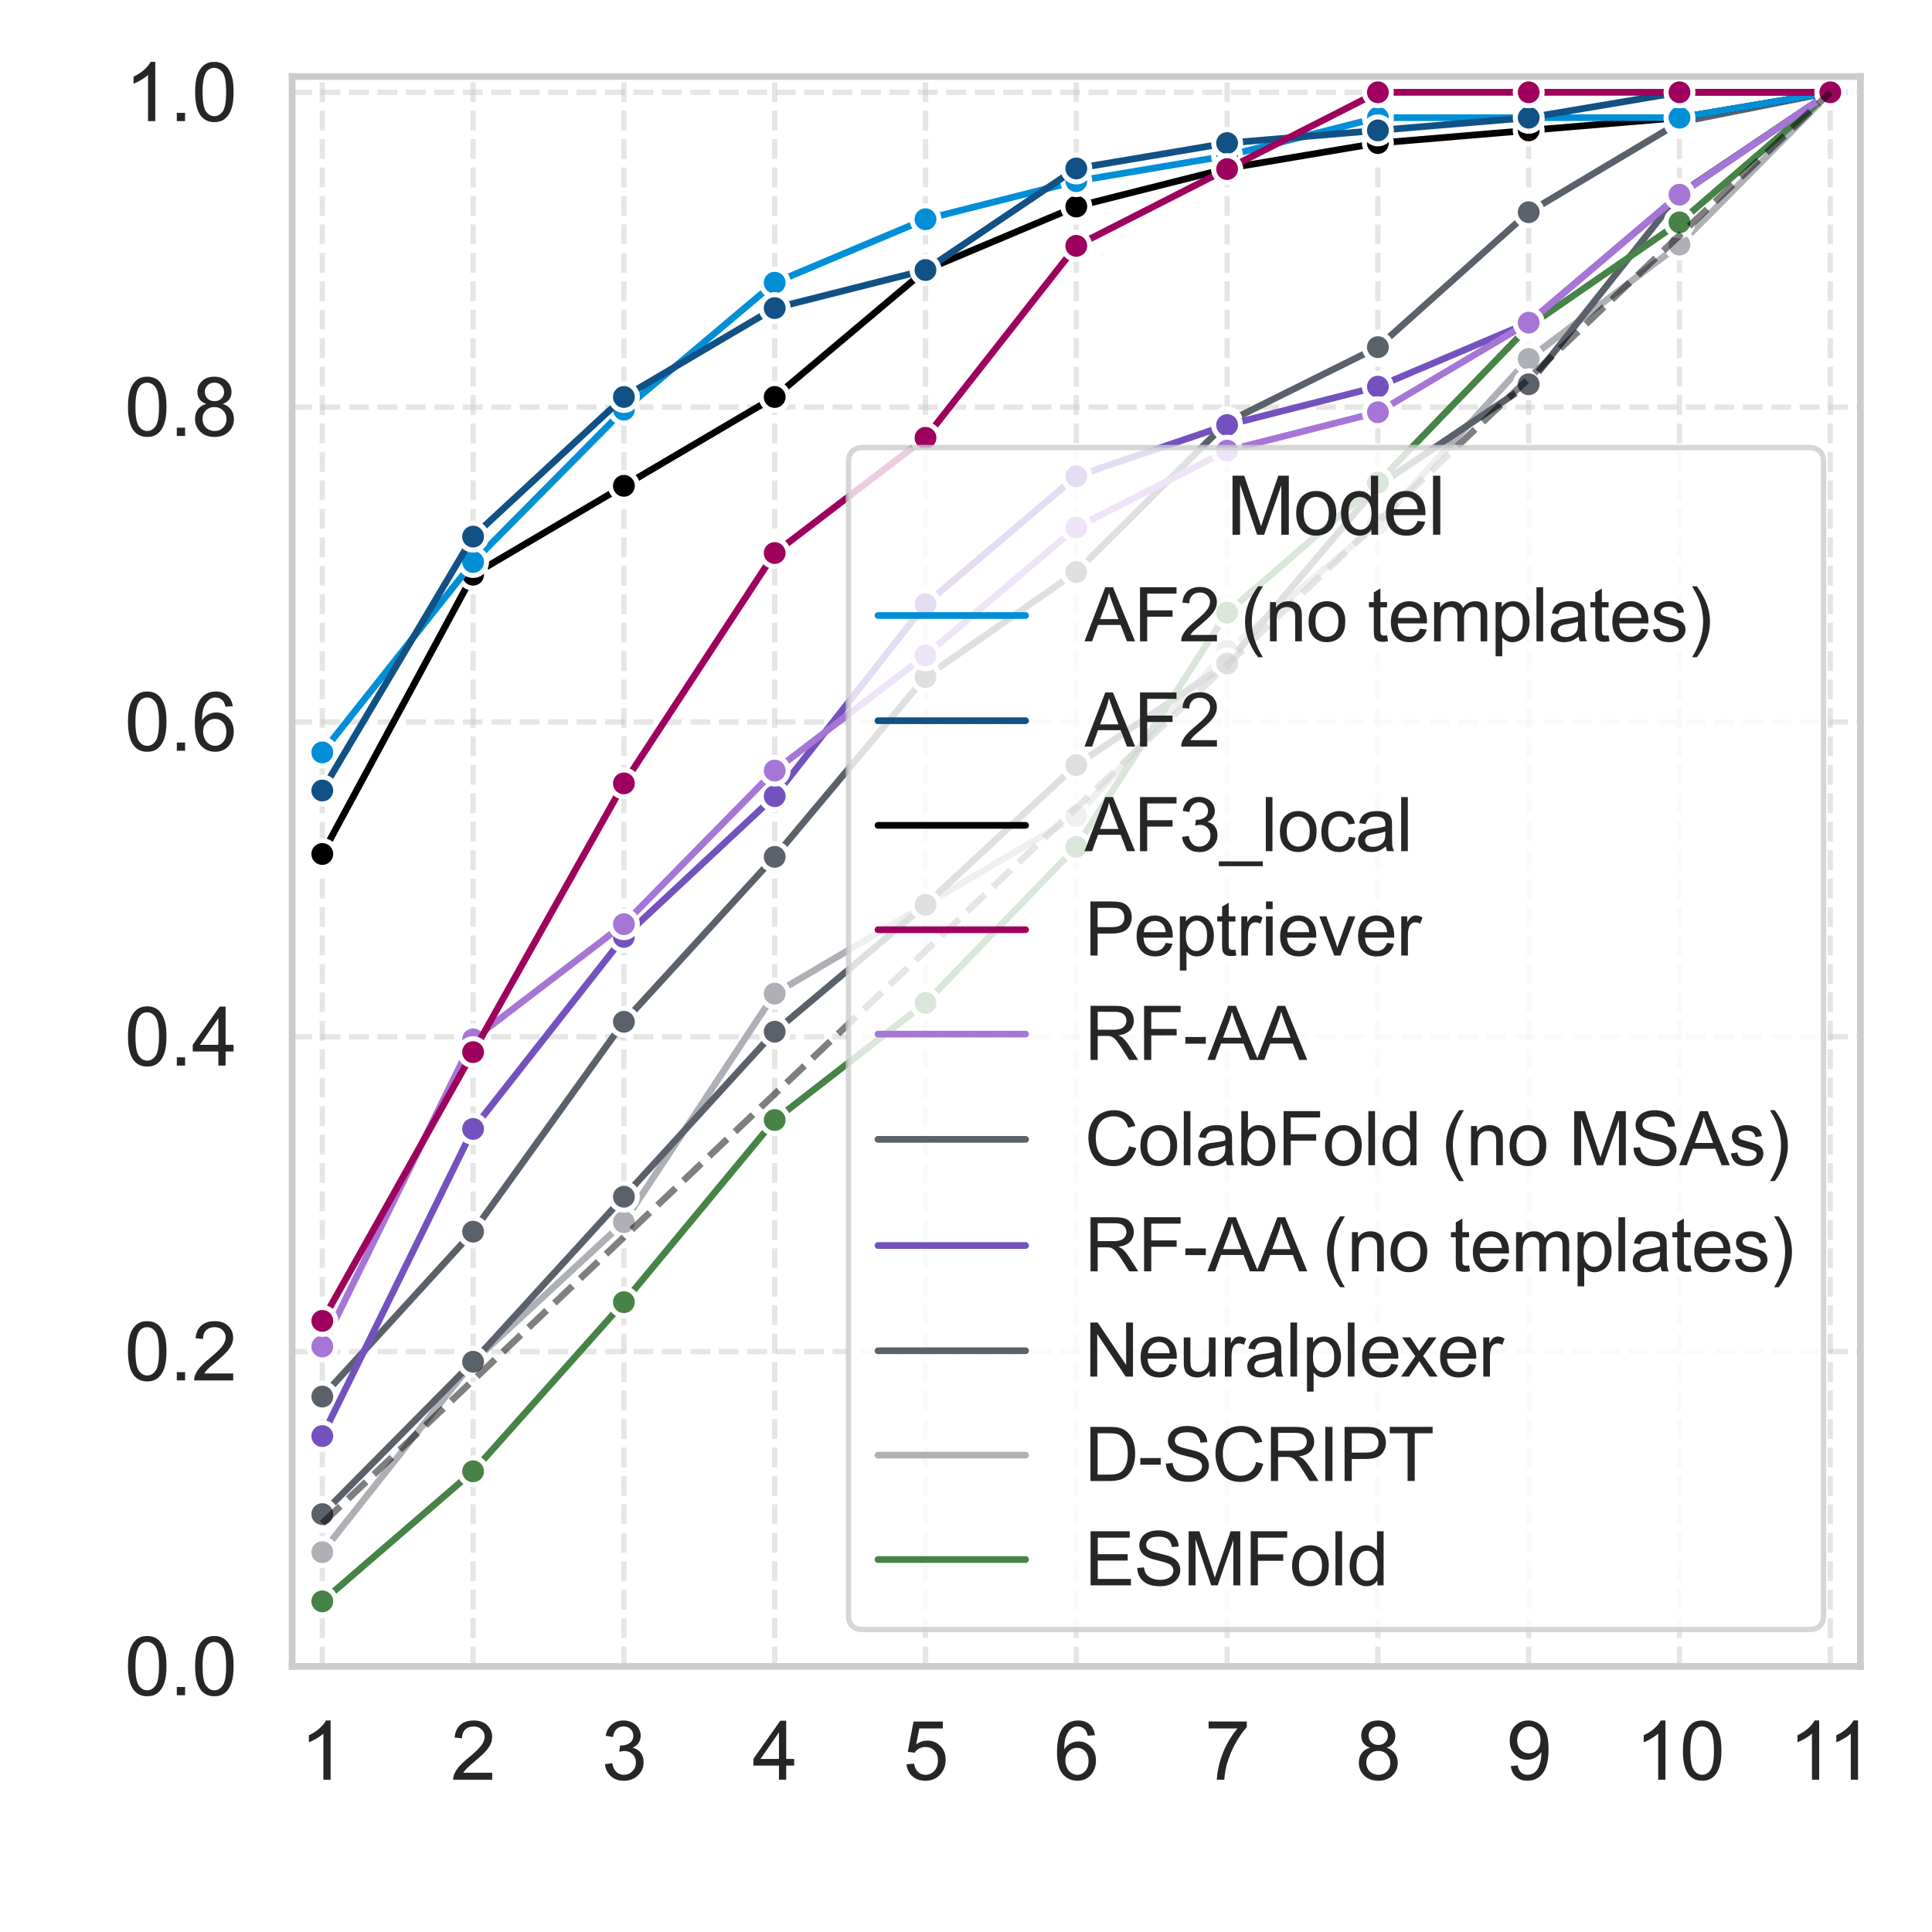 <?xml version="1.0" encoding="utf-8" standalone="no"?>
<!DOCTYPE svg PUBLIC "-//W3C//DTD SVG 1.1//EN"
  "http://www.w3.org/Graphics/SVG/1.1/DTD/svg11.dtd">
<svg xmlns:xlink="http://www.w3.org/1999/xlink" width="288pt" height="288pt" viewBox="0 0 288 288" xmlns="http://www.w3.org/2000/svg" version="1.1">
 <defs>
  <style type="text/css">*{stroke-linejoin: round; stroke-linecap: butt}</style>
 </defs>
 <g id="figure_1">
  <g id="patch_1">
   <path d="M 0 288 
L 288 288 
L 288 0 
L 0 0 
z
" style="fill: #ffffff"/>
  </g>
  <g id="axes_1">
   <g id="patch_2">
    <path d="M 43.548 248.412 
L 277.334 248.412 
L 277.334 11.412 
L 43.548 11.412 
z
" style="fill: #ffffff"/>
   </g>
   <g id="matplotlib.axis_1">
    <g id="xtick_1">
     <g id="line2d_1">
      <path d="M 48.044 248.412 
L 48.044 11.412 
" clip-path="url(#p256b649e6f)" style="fill: none; stroke-dasharray: 2.96,1.28; stroke-dashoffset: 0; stroke: #cccccc; stroke-opacity: 0.5; stroke-width: 0.8"/>
     </g>
     <g id="text_1">
      <!-- 1 -->
      <g style="fill: #262626" transform="translate(44.707 265.301) scale(0.12 -0.12)">
       <defs>
        <path id="ArialMT-31" d="M 2384 0 
L 1822 0 
L 1822 3584 
Q 1619 3391 1289 3197 
Q 959 3003 697 2906 
L 697 3450 
Q 1169 3672 1522 3987 
Q 1875 4303 2022 4600 
L 2384 4600 
L 2384 0 
z
" transform="scale(0.016)"/>
       </defs>
       <use xlink:href="#ArialMT-31"/>
      </g>
     </g>
    </g>
    <g id="xtick_2">
     <g id="line2d_2">
      <path d="M 70.523 248.412 
L 70.523 11.412 
" clip-path="url(#p256b649e6f)" style="fill: none; stroke-dasharray: 2.96,1.28; stroke-dashoffset: 0; stroke: #cccccc; stroke-opacity: 0.5; stroke-width: 0.8"/>
     </g>
     <g id="text_2">
      <!-- 2 -->
      <g style="fill: #262626" transform="translate(67.187 265.301) scale(0.12 -0.12)">
       <defs>
        <path id="ArialMT-32" d="M 3222 541 
L 3222 0 
L 194 0 
Q 188 203 259 391 
Q 375 700 629 1000 
Q 884 1300 1366 1694 
Q 2113 2306 2375 2664 
Q 2638 3022 2638 3341 
Q 2638 3675 2398 3904 
Q 2159 4134 1775 4134 
Q 1369 4134 1125 3890 
Q 881 3647 878 3216 
L 300 3275 
Q 359 3922 746 4261 
Q 1134 4600 1788 4600 
Q 2447 4600 2831 4234 
Q 3216 3869 3216 3328 
Q 3216 3053 3103 2787 
Q 2991 2522 2730 2228 
Q 2469 1934 1863 1422 
Q 1356 997 1212 845 
Q 1069 694 975 541 
L 3222 541 
z
" transform="scale(0.016)"/>
       </defs>
       <use xlink:href="#ArialMT-32"/>
      </g>
     </g>
    </g>
    <g id="xtick_3">
     <g id="line2d_3">
      <path d="M 93.003 248.412 
L 93.003 11.412 
" clip-path="url(#p256b649e6f)" style="fill: none; stroke-dasharray: 2.96,1.28; stroke-dashoffset: 0; stroke: #cccccc; stroke-opacity: 0.5; stroke-width: 0.8"/>
     </g>
     <g id="text_3">
      <!-- 3 -->
      <g style="fill: #262626" transform="translate(89.666 265.301) scale(0.12 -0.12)">
       <defs>
        <path id="ArialMT-33" d="M 269 1209 
L 831 1284 
Q 928 806 1161 595 
Q 1394 384 1728 384 
Q 2125 384 2398 659 
Q 2672 934 2672 1341 
Q 2672 1728 2419 1979 
Q 2166 2231 1775 2231 
Q 1616 2231 1378 2169 
L 1441 2663 
Q 1497 2656 1531 2656 
Q 1891 2656 2178 2843 
Q 2466 3031 2466 3422 
Q 2466 3731 2256 3934 
Q 2047 4138 1716 4138 
Q 1388 4138 1169 3931 
Q 950 3725 888 3313 
L 325 3413 
Q 428 3978 793 4289 
Q 1159 4600 1703 4600 
Q 2078 4600 2393 4439 
Q 2709 4278 2876 4000 
Q 3044 3722 3044 3409 
Q 3044 3113 2884 2869 
Q 2725 2625 2413 2481 
Q 2819 2388 3044 2092 
Q 3269 1797 3269 1353 
Q 3269 753 2831 336 
Q 2394 -81 1725 -81 
Q 1122 -81 723 278 
Q 325 638 269 1209 
z
" transform="scale(0.016)"/>
       </defs>
       <use xlink:href="#ArialMT-33"/>
      </g>
     </g>
    </g>
    <g id="xtick_4">
     <g id="line2d_4">
      <path d="M 115.482 248.412 
L 115.482 11.412 
" clip-path="url(#p256b649e6f)" style="fill: none; stroke-dasharray: 2.96,1.28; stroke-dashoffset: 0; stroke: #cccccc; stroke-opacity: 0.5; stroke-width: 0.8"/>
     </g>
     <g id="text_4">
      <!-- 4 -->
      <g style="fill: #262626" transform="translate(112.146 265.301) scale(0.12 -0.12)">
       <defs>
        <path id="ArialMT-34" d="M 2069 0 
L 2069 1097 
L 81 1097 
L 81 1613 
L 2172 4581 
L 2631 4581 
L 2631 1613 
L 3250 1613 
L 3250 1097 
L 2631 1097 
L 2631 0 
L 2069 0 
z
M 2069 1613 
L 2069 3678 
L 634 1613 
L 2069 1613 
z
" transform="scale(0.016)"/>
       </defs>
       <use xlink:href="#ArialMT-34"/>
      </g>
     </g>
    </g>
    <g id="xtick_5">
     <g id="line2d_5">
      <path d="M 137.962 248.412 
L 137.962 11.412 
" clip-path="url(#p256b649e6f)" style="fill: none; stroke-dasharray: 2.96,1.28; stroke-dashoffset: 0; stroke: #cccccc; stroke-opacity: 0.5; stroke-width: 0.8"/>
     </g>
     <g id="text_5">
      <!-- 5 -->
      <g style="fill: #262626" transform="translate(134.625 265.301) scale(0.12 -0.12)">
       <defs>
        <path id="ArialMT-35" d="M 266 1200 
L 856 1250 
Q 922 819 1161 601 
Q 1400 384 1738 384 
Q 2144 384 2425 690 
Q 2706 997 2706 1503 
Q 2706 1984 2436 2262 
Q 2166 2541 1728 2541 
Q 1456 2541 1237 2417 
Q 1019 2294 894 2097 
L 366 2166 
L 809 4519 
L 3088 4519 
L 3088 3981 
L 1259 3981 
L 1013 2750 
Q 1425 3038 1878 3038 
Q 2478 3038 2890 2622 
Q 3303 2206 3303 1553 
Q 3303 931 2941 478 
Q 2500 -78 1738 -78 
Q 1113 -78 717 272 
Q 322 622 266 1200 
z
" transform="scale(0.016)"/>
       </defs>
       <use xlink:href="#ArialMT-35"/>
      </g>
     </g>
    </g>
    <g id="xtick_6">
     <g id="line2d_6">
      <path d="M 160.441 248.412 
L 160.441 11.412 
" clip-path="url(#p256b649e6f)" style="fill: none; stroke-dasharray: 2.96,1.28; stroke-dashoffset: 0; stroke: #cccccc; stroke-opacity: 0.5; stroke-width: 0.8"/>
     </g>
     <g id="text_6">
      <!-- 6 -->
      <g style="fill: #262626" transform="translate(157.105 265.301) scale(0.12 -0.12)">
       <defs>
        <path id="ArialMT-36" d="M 3184 3459 
L 2625 3416 
Q 2550 3747 2413 3897 
Q 2184 4138 1850 4138 
Q 1581 4138 1378 3988 
Q 1113 3794 959 3422 
Q 806 3050 800 2363 
Q 1003 2672 1297 2822 
Q 1591 2972 1913 2972 
Q 2475 2972 2870 2558 
Q 3266 2144 3266 1488 
Q 3266 1056 3080 686 
Q 2894 316 2569 119 
Q 2244 -78 1831 -78 
Q 1128 -78 684 439 
Q 241 956 241 2144 
Q 241 3472 731 4075 
Q 1159 4600 1884 4600 
Q 2425 4600 2770 4297 
Q 3116 3994 3184 3459 
z
M 888 1484 
Q 888 1194 1011 928 
Q 1134 663 1356 523 
Q 1578 384 1822 384 
Q 2178 384 2434 671 
Q 2691 959 2691 1453 
Q 2691 1928 2437 2201 
Q 2184 2475 1800 2475 
Q 1419 2475 1153 2201 
Q 888 1928 888 1484 
z
" transform="scale(0.016)"/>
       </defs>
       <use xlink:href="#ArialMT-36"/>
      </g>
     </g>
    </g>
    <g id="xtick_7">
     <g id="line2d_7">
      <path d="M 182.921 248.412 
L 182.921 11.412 
" clip-path="url(#p256b649e6f)" style="fill: none; stroke-dasharray: 2.96,1.28; stroke-dashoffset: 0; stroke: #cccccc; stroke-opacity: 0.5; stroke-width: 0.8"/>
     </g>
     <g id="text_7">
      <!-- 7 -->
      <g style="fill: #262626" transform="translate(179.584 265.301) scale(0.12 -0.12)">
       <defs>
        <path id="ArialMT-37" d="M 303 3981 
L 303 4522 
L 3269 4522 
L 3269 4084 
Q 2831 3619 2401 2847 
Q 1972 2075 1738 1259 
Q 1569 684 1522 0 
L 944 0 
Q 953 541 1156 1306 
Q 1359 2072 1739 2783 
Q 2119 3494 2547 3981 
L 303 3981 
z
" transform="scale(0.016)"/>
       </defs>
       <use xlink:href="#ArialMT-37"/>
      </g>
     </g>
    </g>
    <g id="xtick_8">
     <g id="line2d_8">
      <path d="M 205.4 248.412 
L 205.4 11.412 
" clip-path="url(#p256b649e6f)" style="fill: none; stroke-dasharray: 2.96,1.28; stroke-dashoffset: 0; stroke: #cccccc; stroke-opacity: 0.5; stroke-width: 0.8"/>
     </g>
     <g id="text_8">
      <!-- 8 -->
      <g style="fill: #262626" transform="translate(202.063 265.301) scale(0.12 -0.12)">
       <defs>
        <path id="ArialMT-38" d="M 1131 2484 
Q 781 2613 612 2850 
Q 444 3088 444 3419 
Q 444 3919 803 4259 
Q 1163 4600 1759 4600 
Q 2359 4600 2725 4251 
Q 3091 3903 3091 3403 
Q 3091 3084 2923 2848 
Q 2756 2613 2416 2484 
Q 2838 2347 3058 2040 
Q 3278 1734 3278 1309 
Q 3278 722 2862 322 
Q 2447 -78 1769 -78 
Q 1091 -78 675 323 
Q 259 725 259 1325 
Q 259 1772 486 2073 
Q 713 2375 1131 2484 
z
M 1019 3438 
Q 1019 3113 1228 2906 
Q 1438 2700 1772 2700 
Q 2097 2700 2305 2904 
Q 2513 3109 2513 3406 
Q 2513 3716 2298 3927 
Q 2084 4138 1766 4138 
Q 1444 4138 1231 3931 
Q 1019 3725 1019 3438 
z
M 838 1322 
Q 838 1081 952 856 
Q 1066 631 1291 507 
Q 1516 384 1775 384 
Q 2178 384 2440 643 
Q 2703 903 2703 1303 
Q 2703 1709 2433 1975 
Q 2163 2241 1756 2241 
Q 1359 2241 1098 1978 
Q 838 1716 838 1322 
z
" transform="scale(0.016)"/>
       </defs>
       <use xlink:href="#ArialMT-38"/>
      </g>
     </g>
    </g>
    <g id="xtick_9">
     <g id="line2d_9">
      <path d="M 227.88 248.412 
L 227.88 11.412 
" clip-path="url(#p256b649e6f)" style="fill: none; stroke-dasharray: 2.96,1.28; stroke-dashoffset: 0; stroke: #cccccc; stroke-opacity: 0.5; stroke-width: 0.8"/>
     </g>
     <g id="text_9">
      <!-- 9 -->
      <g style="fill: #262626" transform="translate(224.543 265.301) scale(0.12 -0.12)">
       <defs>
        <path id="ArialMT-39" d="M 350 1059 
L 891 1109 
Q 959 728 1153 556 
Q 1347 384 1650 384 
Q 1909 384 2104 503 
Q 2300 622 2425 820 
Q 2550 1019 2634 1356 
Q 2719 1694 2719 2044 
Q 2719 2081 2716 2156 
Q 2547 1888 2255 1720 
Q 1963 1553 1622 1553 
Q 1053 1553 659 1965 
Q 266 2378 266 3053 
Q 266 3750 677 4175 
Q 1088 4600 1706 4600 
Q 2153 4600 2523 4359 
Q 2894 4119 3086 3673 
Q 3278 3228 3278 2384 
Q 3278 1506 3087 986 
Q 2897 466 2520 194 
Q 2144 -78 1638 -78 
Q 1100 -78 759 220 
Q 419 519 350 1059 
z
M 2653 3081 
Q 2653 3566 2395 3850 
Q 2138 4134 1775 4134 
Q 1400 4134 1122 3828 
Q 844 3522 844 3034 
Q 844 2597 1108 2323 
Q 1372 2050 1759 2050 
Q 2150 2050 2401 2323 
Q 2653 2597 2653 3081 
z
" transform="scale(0.016)"/>
       </defs>
       <use xlink:href="#ArialMT-39"/>
      </g>
     </g>
    </g>
    <g id="xtick_10">
     <g id="line2d_10">
      <path d="M 250.359 248.412 
L 250.359 11.412 
" clip-path="url(#p256b649e6f)" style="fill: none; stroke-dasharray: 2.96,1.28; stroke-dashoffset: 0; stroke: #cccccc; stroke-opacity: 0.5; stroke-width: 0.8"/>
     </g>
     <g id="text_10">
      <!-- 10 -->
      <g style="fill: #262626" transform="translate(243.686 265.301) scale(0.12 -0.12)">
       <defs>
        <path id="ArialMT-30" d="M 266 2259 
Q 266 3072 433 3567 
Q 600 4063 929 4331 
Q 1259 4600 1759 4600 
Q 2128 4600 2406 4451 
Q 2684 4303 2865 4023 
Q 3047 3744 3150 3342 
Q 3253 2941 3253 2259 
Q 3253 1453 3087 958 
Q 2922 463 2592 192 
Q 2263 -78 1759 -78 
Q 1097 -78 719 397 
Q 266 969 266 2259 
z
M 844 2259 
Q 844 1131 1108 757 
Q 1372 384 1759 384 
Q 2147 384 2411 759 
Q 2675 1134 2675 2259 
Q 2675 3391 2411 3762 
Q 2147 4134 1753 4134 
Q 1366 4134 1134 3806 
Q 844 3388 844 2259 
z
" transform="scale(0.016)"/>
       </defs>
       <use xlink:href="#ArialMT-31"/>
       <use xlink:href="#ArialMT-30" transform="translate(55.615 0)"/>
      </g>
     </g>
    </g>
    <g id="xtick_11">
     <g id="line2d_11">
      <path d="M 272.838 248.412 
L 272.838 11.412 
" clip-path="url(#p256b649e6f)" style="fill: none; stroke-dasharray: 2.96,1.28; stroke-dashoffset: 0; stroke: #cccccc; stroke-opacity: 0.5; stroke-width: 0.8"/>
     </g>
     <g id="text_11">
      <!-- 11 -->
      <g style="fill: #262626" transform="translate(266.608 265.301) scale(0.12 -0.12)">
       <use xlink:href="#ArialMT-31"/>
       <use xlink:href="#ArialMT-31" transform="translate(48.24 0)"/>
      </g>
     </g>
    </g>
   </g>
   <g id="matplotlib.axis_2">
    <g id="ytick_1">
     <g id="line2d_12">
      <path d="M 43.548 248.412 
L 277.334 248.412 
" clip-path="url(#p256b649e6f)" style="fill: none; stroke-dasharray: 2.96,1.28; stroke-dashoffset: 0; stroke: #cccccc; stroke-opacity: 0.5; stroke-width: 0.8"/>
     </g>
     <g id="text_12">
      <!-- 0.0 -->
      <g style="fill: #262626" transform="translate(18.568 252.707) scale(0.12 -0.12)">
       <defs>
        <path id="ArialMT-2e" d="M 581 0 
L 581 641 
L 1222 641 
L 1222 0 
L 581 0 
z
" transform="scale(0.016)"/>
       </defs>
       <use xlink:href="#ArialMT-30"/>
       <use xlink:href="#ArialMT-2e" transform="translate(55.615 0)"/>
       <use xlink:href="#ArialMT-30" transform="translate(83.398 0)"/>
      </g>
     </g>
    </g>
    <g id="ytick_2">
     <g id="line2d_13">
      <path d="M 43.548 201.481 
L 277.334 201.481 
" clip-path="url(#p256b649e6f)" style="fill: none; stroke-dasharray: 2.96,1.28; stroke-dashoffset: 0; stroke: #cccccc; stroke-opacity: 0.5; stroke-width: 0.8"/>
     </g>
     <g id="text_13">
      <!-- 0.2 -->
      <g style="fill: #262626" transform="translate(18.568 205.776) scale(0.12 -0.12)">
       <use xlink:href="#ArialMT-30"/>
       <use xlink:href="#ArialMT-2e" transform="translate(55.615 0)"/>
       <use xlink:href="#ArialMT-32" transform="translate(83.398 0)"/>
      </g>
     </g>
    </g>
    <g id="ytick_3">
     <g id="line2d_14">
      <path d="M 43.548 154.551 
L 277.334 154.551 
" clip-path="url(#p256b649e6f)" style="fill: none; stroke-dasharray: 2.96,1.28; stroke-dashoffset: 0; stroke: #cccccc; stroke-opacity: 0.5; stroke-width: 0.8"/>
     </g>
     <g id="text_14">
      <!-- 0.4 -->
      <g style="fill: #262626" transform="translate(18.568 158.845) scale(0.12 -0.12)">
       <use xlink:href="#ArialMT-30"/>
       <use xlink:href="#ArialMT-2e" transform="translate(55.615 0)"/>
       <use xlink:href="#ArialMT-34" transform="translate(83.398 0)"/>
      </g>
     </g>
    </g>
    <g id="ytick_4">
     <g id="line2d_15">
      <path d="M 43.548 107.62 
L 277.334 107.62 
" clip-path="url(#p256b649e6f)" style="fill: none; stroke-dasharray: 2.96,1.28; stroke-dashoffset: 0; stroke: #cccccc; stroke-opacity: 0.5; stroke-width: 0.8"/>
     </g>
     <g id="text_15">
      <!-- 0.6 -->
      <g style="fill: #262626" transform="translate(18.568 111.915) scale(0.12 -0.12)">
       <use xlink:href="#ArialMT-30"/>
       <use xlink:href="#ArialMT-2e" transform="translate(55.615 0)"/>
       <use xlink:href="#ArialMT-36" transform="translate(83.398 0)"/>
      </g>
     </g>
    </g>
    <g id="ytick_5">
     <g id="line2d_16">
      <path d="M 43.548 60.69 
L 277.334 60.69 
" clip-path="url(#p256b649e6f)" style="fill: none; stroke-dasharray: 2.96,1.28; stroke-dashoffset: 0; stroke: #cccccc; stroke-opacity: 0.5; stroke-width: 0.8"/>
     </g>
     <g id="text_16">
      <!-- 0.8 -->
      <g style="fill: #262626" transform="translate(18.568 64.984) scale(0.12 -0.12)">
       <use xlink:href="#ArialMT-30"/>
       <use xlink:href="#ArialMT-2e" transform="translate(55.615 0)"/>
       <use xlink:href="#ArialMT-38" transform="translate(83.398 0)"/>
      </g>
     </g>
    </g>
    <g id="ytick_6">
     <g id="line2d_17">
      <path d="M 43.548 13.759 
L 277.334 13.759 
" clip-path="url(#p256b649e6f)" style="fill: none; stroke-dasharray: 2.96,1.28; stroke-dashoffset: 0; stroke: #cccccc; stroke-opacity: 0.5; stroke-width: 0.8"/>
     </g>
     <g id="text_17">
      <!-- 1.0 -->
      <g style="fill: #262626" transform="translate(18.568 18.054) scale(0.12 -0.12)">
       <use xlink:href="#ArialMT-31"/>
       <use xlink:href="#ArialMT-2e" transform="translate(55.615 0)"/>
       <use xlink:href="#ArialMT-30" transform="translate(83.398 0)"/>
      </g>
     </g>
    </g>
   </g>
   <g id="FillBetweenPolyCollection_1"/>
   <g id="FillBetweenPolyCollection_2"/>
   <g id="FillBetweenPolyCollection_3"/>
   <g id="FillBetweenPolyCollection_4"/>
   <g id="FillBetweenPolyCollection_5"/>
   <g id="FillBetweenPolyCollection_6"/>
   <g id="FillBetweenPolyCollection_7"/>
   <g id="FillBetweenPolyCollection_8"/>
   <g id="FillBetweenPolyCollection_9"/>
   <g id="FillBetweenPolyCollection_10"/>
   <g id="line2d_18">
    <path d="M 48.044 208.186 
L 70.523 183.603 
L 93.003 152.316 
L 115.482 127.733 
L 137.962 100.916 
L 160.441 85.272 
L 182.921 62.924 
L 205.4 51.75 
L 227.88 31.637 
L 250.359 18.228 
L 272.838 13.759 
" clip-path="url(#p256b649e6f)" style="fill: none; stroke: #5b616b; stroke-linecap: round"/>
    <defs>
     <path id="m50269e2073" d="M 0 2 
C 0.53 2 1.039 1.789 1.414 1.414 
C 1.789 1.039 2 0.53 2 0 
C 2 -0.53 1.789 -1.039 1.414 -1.414 
C 1.039 -1.789 0.53 -2 0 -2 
C -0.53 -2 -1.039 -1.789 -1.414 -1.414 
C -1.789 -1.039 -2 -0.53 -2 0 
C -2 0.53 -1.789 1.039 -1.414 1.414 
C -1.039 1.789 -0.53 2 0 2 
z
" style="stroke: #ffffff; stroke-width: 0.75"/>
    </defs>
    <g clip-path="url(#p256b649e6f)">
     <use xlink:href="#m50269e2073" x="48.044" y="208.186" style="fill: #5b616b; stroke: #ffffff; stroke-width: 0.75"/>
     <use xlink:href="#m50269e2073" x="70.523" y="183.603" style="fill: #5b616b; stroke: #ffffff; stroke-width: 0.75"/>
     <use xlink:href="#m50269e2073" x="93.003" y="152.316" style="fill: #5b616b; stroke: #ffffff; stroke-width: 0.75"/>
     <use xlink:href="#m50269e2073" x="115.482" y="127.733" style="fill: #5b616b; stroke: #ffffff; stroke-width: 0.75"/>
     <use xlink:href="#m50269e2073" x="137.962" y="100.916" style="fill: #5b616b; stroke: #ffffff; stroke-width: 0.75"/>
     <use xlink:href="#m50269e2073" x="160.441" y="85.272" style="fill: #5b616b; stroke: #ffffff; stroke-width: 0.75"/>
     <use xlink:href="#m50269e2073" x="182.921" y="62.924" style="fill: #5b616b; stroke: #ffffff; stroke-width: 0.75"/>
     <use xlink:href="#m50269e2073" x="205.4" y="51.75" style="fill: #5b616b; stroke: #ffffff; stroke-width: 0.75"/>
     <use xlink:href="#m50269e2073" x="227.88" y="31.637" style="fill: #5b616b; stroke: #ffffff; stroke-width: 0.75"/>
     <use xlink:href="#m50269e2073" x="250.359" y="18.228" style="fill: #5b616b; stroke: #ffffff; stroke-width: 0.75"/>
     <use xlink:href="#m50269e2073" x="272.838" y="13.759" style="fill: #5b616b; stroke: #ffffff; stroke-width: 0.75"/>
    </g>
   </g>
   <g id="line2d_19">
    <path d="M 48.044 127.301 
L 70.523 85.669 
L 93.003 72.422 
L 115.482 59.176 
L 137.962 40.252 
L 160.441 30.79 
L 182.921 25.113 
L 205.4 21.328 
L 227.88 19.436 
L 250.359 17.544 
L 272.838 13.759 
" clip-path="url(#p256b649e6f)" style="fill: none; stroke: #000000; stroke-linecap: round"/>
    <defs>
     <path id="ma4807d84ed" d="M 0 2 
C 0.53 2 1.039 1.789 1.414 1.414 
C 1.789 1.039 2 0.53 2 0 
C 2 -0.53 1.789 -1.039 1.414 -1.414 
C 1.039 -1.789 0.53 -2 0 -2 
C -0.53 -2 -1.039 -1.789 -1.414 -1.414 
C -1.789 -1.039 -2 -0.53 -2 0 
C -2 0.53 -1.789 1.039 -1.414 1.414 
C -1.039 1.789 -0.53 2 0 2 
z
" style="stroke: #ffffff; stroke-width: 0.75"/>
    </defs>
    <g clip-path="url(#p256b649e6f)">
     <use xlink:href="#ma4807d84ed" x="48.044" y="127.301" style="stroke: #ffffff; stroke-width: 0.75"/>
     <use xlink:href="#ma4807d84ed" x="70.523" y="85.669" style="stroke: #ffffff; stroke-width: 0.75"/>
     <use xlink:href="#ma4807d84ed" x="93.003" y="72.422" style="stroke: #ffffff; stroke-width: 0.75"/>
     <use xlink:href="#ma4807d84ed" x="115.482" y="59.176" style="stroke: #ffffff; stroke-width: 0.75"/>
     <use xlink:href="#ma4807d84ed" x="137.962" y="40.252" style="stroke: #ffffff; stroke-width: 0.75"/>
     <use xlink:href="#ma4807d84ed" x="160.441" y="30.79" style="stroke: #ffffff; stroke-width: 0.75"/>
     <use xlink:href="#ma4807d84ed" x="182.921" y="25.113" style="stroke: #ffffff; stroke-width: 0.75"/>
     <use xlink:href="#ma4807d84ed" x="205.4" y="21.328" style="stroke: #ffffff; stroke-width: 0.75"/>
     <use xlink:href="#ma4807d84ed" x="227.88" y="19.436" style="stroke: #ffffff; stroke-width: 0.75"/>
     <use xlink:href="#ma4807d84ed" x="250.359" y="17.544" style="stroke: #ffffff; stroke-width: 0.75"/>
     <use xlink:href="#ma4807d84ed" x="272.838" y="13.759" style="stroke: #ffffff; stroke-width: 0.75"/>
    </g>
   </g>
   <g id="line2d_20">
    <path d="M 48.044 112.162 
L 70.523 83.776 
L 93.003 61.068 
L 115.482 42.144 
L 137.962 32.683 
L 160.441 27.005 
L 182.921 23.221 
L 205.4 17.544 
L 227.88 17.544 
L 250.359 17.544 
L 272.838 13.759 
" clip-path="url(#p256b649e6f)" style="fill: none; stroke: #008fd7; stroke-linecap: round"/>
    <defs>
     <path id="mb0071e75ec" d="M 0 2 
C 0.53 2 1.039 1.789 1.414 1.414 
C 1.789 1.039 2 0.53 2 0 
C 2 -0.53 1.789 -1.039 1.414 -1.414 
C 1.039 -1.789 0.53 -2 0 -2 
C -0.53 -2 -1.039 -1.789 -1.414 -1.414 
C -1.789 -1.039 -2 -0.53 -2 0 
C -2 0.53 -1.789 1.039 -1.414 1.414 
C -1.039 1.789 -0.53 2 0 2 
z
" style="stroke: #ffffff; stroke-width: 0.75"/>
    </defs>
    <g clip-path="url(#p256b649e6f)">
     <use xlink:href="#mb0071e75ec" x="48.044" y="112.162" style="fill: #008fd7; stroke: #ffffff; stroke-width: 0.75"/>
     <use xlink:href="#mb0071e75ec" x="70.523" y="83.776" style="fill: #008fd7; stroke: #ffffff; stroke-width: 0.75"/>
     <use xlink:href="#mb0071e75ec" x="93.003" y="61.068" style="fill: #008fd7; stroke: #ffffff; stroke-width: 0.75"/>
     <use xlink:href="#mb0071e75ec" x="115.482" y="42.144" style="fill: #008fd7; stroke: #ffffff; stroke-width: 0.75"/>
     <use xlink:href="#mb0071e75ec" x="137.962" y="32.683" style="fill: #008fd7; stroke: #ffffff; stroke-width: 0.75"/>
     <use xlink:href="#mb0071e75ec" x="160.441" y="27.005" style="fill: #008fd7; stroke: #ffffff; stroke-width: 0.75"/>
     <use xlink:href="#mb0071e75ec" x="182.921" y="23.221" style="fill: #008fd7; stroke: #ffffff; stroke-width: 0.75"/>
     <use xlink:href="#mb0071e75ec" x="205.4" y="17.544" style="fill: #008fd7; stroke: #ffffff; stroke-width: 0.75"/>
     <use xlink:href="#mb0071e75ec" x="227.88" y="17.544" style="fill: #008fd7; stroke: #ffffff; stroke-width: 0.75"/>
     <use xlink:href="#mb0071e75ec" x="250.359" y="17.544" style="fill: #008fd7; stroke: #ffffff; stroke-width: 0.75"/>
     <use xlink:href="#mb0071e75ec" x="272.838" y="13.759" style="fill: #008fd7; stroke: #ffffff; stroke-width: 0.75"/>
    </g>
   </g>
   <g id="line2d_21">
    <path d="M 48.044 231.381 
L 70.523 202.995 
L 93.003 182.179 
L 115.482 148.117 
L 137.962 134.87 
L 160.441 121.624 
L 182.921 97.023 
L 205.4 78.099 
L 227.88 53.499 
L 250.359 36.467 
L 272.838 13.759 
" clip-path="url(#p256b649e6f)" style="fill: none; stroke: #aeb0b5; stroke-linecap: round"/>
    <defs>
     <path id="mf5199727dc" d="M 0 2 
C 0.53 2 1.039 1.789 1.414 1.414 
C 1.789 1.039 2 0.53 2 0 
C 2 -0.53 1.789 -1.039 1.414 -1.414 
C 1.039 -1.789 0.53 -2 0 -2 
C -0.53 -2 -1.039 -1.789 -1.414 -1.414 
C -1.789 -1.039 -2 -0.53 -2 0 
C -2 0.53 -1.789 1.039 -1.414 1.414 
C -1.039 1.789 -0.53 2 0 2 
z
" style="stroke: #ffffff; stroke-width: 0.75"/>
    </defs>
    <g clip-path="url(#p256b649e6f)">
     <use xlink:href="#mf5199727dc" x="48.044" y="231.381" style="fill: #aeb0b5; stroke: #ffffff; stroke-width: 0.75"/>
     <use xlink:href="#mf5199727dc" x="70.523" y="202.995" style="fill: #aeb0b5; stroke: #ffffff; stroke-width: 0.75"/>
     <use xlink:href="#mf5199727dc" x="93.003" y="182.179" style="fill: #aeb0b5; stroke: #ffffff; stroke-width: 0.75"/>
     <use xlink:href="#mf5199727dc" x="115.482" y="148.117" style="fill: #aeb0b5; stroke: #ffffff; stroke-width: 0.75"/>
     <use xlink:href="#mf5199727dc" x="137.962" y="134.87" style="fill: #aeb0b5; stroke: #ffffff; stroke-width: 0.75"/>
     <use xlink:href="#mf5199727dc" x="160.441" y="121.624" style="fill: #aeb0b5; stroke: #ffffff; stroke-width: 0.75"/>
     <use xlink:href="#mf5199727dc" x="182.921" y="97.023" style="fill: #aeb0b5; stroke: #ffffff; stroke-width: 0.75"/>
     <use xlink:href="#mf5199727dc" x="205.4" y="78.099" style="fill: #aeb0b5; stroke: #ffffff; stroke-width: 0.75"/>
     <use xlink:href="#mf5199727dc" x="227.88" y="53.499" style="fill: #aeb0b5; stroke: #ffffff; stroke-width: 0.75"/>
     <use xlink:href="#mf5199727dc" x="250.359" y="36.467" style="fill: #aeb0b5; stroke: #ffffff; stroke-width: 0.75"/>
     <use xlink:href="#mf5199727dc" x="272.838" y="13.759" style="fill: #aeb0b5; stroke: #ffffff; stroke-width: 0.75"/>
    </g>
   </g>
   <g id="line2d_22">
    <path d="M 48.044 117.839 
L 70.523 79.992 
L 93.003 59.176 
L 115.482 45.929 
L 137.962 40.252 
L 160.441 25.113 
L 182.921 21.328 
L 205.4 19.436 
L 227.88 17.544 
L 250.359 13.759 
L 272.838 13.759 
" clip-path="url(#p256b649e6f)" style="fill: none; stroke: #115185; stroke-linecap: round"/>
    <defs>
     <path id="m04b9937d66" d="M 0 2 
C 0.53 2 1.039 1.789 1.414 1.414 
C 1.789 1.039 2 0.53 2 0 
C 2 -0.53 1.789 -1.039 1.414 -1.414 
C 1.039 -1.789 0.53 -2 0 -2 
C -0.53 -2 -1.039 -1.789 -1.414 -1.414 
C -1.789 -1.039 -2 -0.53 -2 0 
C -2 0.53 -1.789 1.039 -1.414 1.414 
C -1.039 1.789 -0.53 2 0 2 
z
" style="stroke: #ffffff; stroke-width: 0.75"/>
    </defs>
    <g clip-path="url(#p256b649e6f)">
     <use xlink:href="#m04b9937d66" x="48.044" y="117.839" style="fill: #115185; stroke: #ffffff; stroke-width: 0.75"/>
     <use xlink:href="#m04b9937d66" x="70.523" y="79.992" style="fill: #115185; stroke: #ffffff; stroke-width: 0.75"/>
     <use xlink:href="#m04b9937d66" x="93.003" y="59.176" style="fill: #115185; stroke: #ffffff; stroke-width: 0.75"/>
     <use xlink:href="#m04b9937d66" x="115.482" y="45.929" style="fill: #115185; stroke: #ffffff; stroke-width: 0.75"/>
     <use xlink:href="#m04b9937d66" x="137.962" y="40.252" style="fill: #115185; stroke: #ffffff; stroke-width: 0.75"/>
     <use xlink:href="#m04b9937d66" x="160.441" y="25.113" style="fill: #115185; stroke: #ffffff; stroke-width: 0.75"/>
     <use xlink:href="#m04b9937d66" x="182.921" y="21.328" style="fill: #115185; stroke: #ffffff; stroke-width: 0.75"/>
     <use xlink:href="#m04b9937d66" x="205.4" y="19.436" style="fill: #115185; stroke: #ffffff; stroke-width: 0.75"/>
     <use xlink:href="#m04b9937d66" x="227.88" y="17.544" style="fill: #115185; stroke: #ffffff; stroke-width: 0.75"/>
     <use xlink:href="#m04b9937d66" x="250.359" y="13.759" style="fill: #115185; stroke: #ffffff; stroke-width: 0.75"/>
     <use xlink:href="#m04b9937d66" x="272.838" y="13.759" style="fill: #115185; stroke: #ffffff; stroke-width: 0.75"/>
    </g>
   </g>
   <g id="line2d_23">
    <path d="M 48.044 225.704 
L 70.523 202.995 
L 93.003 178.395 
L 115.482 153.794 
L 137.962 134.87 
L 160.441 114.054 
L 182.921 98.915 
L 205.4 72.422 
L 227.88 57.283 
L 250.359 28.898 
L 272.838 13.759 
" clip-path="url(#p256b649e6f)" style="fill: none; stroke: #5b616b; stroke-linecap: round"/>
    <g clip-path="url(#p256b649e6f)">
     <use xlink:href="#m50269e2073" x="48.044" y="225.704" style="fill: #5b616b; stroke: #ffffff; stroke-width: 0.75"/>
     <use xlink:href="#m50269e2073" x="70.523" y="202.995" style="fill: #5b616b; stroke: #ffffff; stroke-width: 0.75"/>
     <use xlink:href="#m50269e2073" x="93.003" y="178.395" style="fill: #5b616b; stroke: #ffffff; stroke-width: 0.75"/>
     <use xlink:href="#m50269e2073" x="115.482" y="153.794" style="fill: #5b616b; stroke: #ffffff; stroke-width: 0.75"/>
     <use xlink:href="#m50269e2073" x="137.962" y="134.87" style="fill: #5b616b; stroke: #ffffff; stroke-width: 0.75"/>
     <use xlink:href="#m50269e2073" x="160.441" y="114.054" style="fill: #5b616b; stroke: #ffffff; stroke-width: 0.75"/>
     <use xlink:href="#m50269e2073" x="182.921" y="98.915" style="fill: #5b616b; stroke: #ffffff; stroke-width: 0.75"/>
     <use xlink:href="#m50269e2073" x="205.4" y="72.422" style="fill: #5b616b; stroke: #ffffff; stroke-width: 0.75"/>
     <use xlink:href="#m50269e2073" x="227.88" y="57.283" style="fill: #5b616b; stroke: #ffffff; stroke-width: 0.75"/>
     <use xlink:href="#m50269e2073" x="250.359" y="28.898" style="fill: #5b616b; stroke: #ffffff; stroke-width: 0.75"/>
     <use xlink:href="#m50269e2073" x="272.838" y="13.759" style="fill: #5b616b; stroke: #ffffff; stroke-width: 0.75"/>
    </g>
   </g>
   <g id="line2d_24">
    <path d="M 48.044 238.716 
L 70.523 219.323 
L 93.003 194.112 
L 115.482 166.962 
L 137.962 149.509 
L 160.441 126.237 
L 182.921 91.33 
L 205.4 71.937 
L 227.88 48.666 
L 250.359 33.152 
L 272.838 13.759 
" clip-path="url(#p256b649e6f)" style="fill: none; stroke: #478347; stroke-linecap: round"/>
    <defs>
     <path id="m8f61ba5a87" d="M 0 2 
C 0.53 2 1.039 1.789 1.414 1.414 
C 1.789 1.039 2 0.53 2 0 
C 2 -0.53 1.789 -1.039 1.414 -1.414 
C 1.039 -1.789 0.53 -2 0 -2 
C -0.53 -2 -1.039 -1.789 -1.414 -1.414 
C -1.789 -1.039 -2 -0.53 -2 0 
C -2 0.53 -1.789 1.039 -1.414 1.414 
C -1.039 1.789 -0.53 2 0 2 
z
" style="stroke: #ffffff; stroke-width: 0.75"/>
    </defs>
    <g clip-path="url(#p256b649e6f)">
     <use xlink:href="#m8f61ba5a87" x="48.044" y="238.716" style="fill: #478347; stroke: #ffffff; stroke-width: 0.75"/>
     <use xlink:href="#m8f61ba5a87" x="70.523" y="219.323" style="fill: #478347; stroke: #ffffff; stroke-width: 0.75"/>
     <use xlink:href="#m8f61ba5a87" x="93.003" y="194.112" style="fill: #478347; stroke: #ffffff; stroke-width: 0.75"/>
     <use xlink:href="#m8f61ba5a87" x="115.482" y="166.962" style="fill: #478347; stroke: #ffffff; stroke-width: 0.75"/>
     <use xlink:href="#m8f61ba5a87" x="137.962" y="149.509" style="fill: #478347; stroke: #ffffff; stroke-width: 0.75"/>
     <use xlink:href="#m8f61ba5a87" x="160.441" y="126.237" style="fill: #478347; stroke: #ffffff; stroke-width: 0.75"/>
     <use xlink:href="#m8f61ba5a87" x="182.921" y="91.33" style="fill: #478347; stroke: #ffffff; stroke-width: 0.75"/>
     <use xlink:href="#m8f61ba5a87" x="205.4" y="71.937" style="fill: #478347; stroke: #ffffff; stroke-width: 0.75"/>
     <use xlink:href="#m8f61ba5a87" x="227.88" y="48.666" style="fill: #478347; stroke: #ffffff; stroke-width: 0.75"/>
     <use xlink:href="#m8f61ba5a87" x="250.359" y="33.152" style="fill: #478347; stroke: #ffffff; stroke-width: 0.75"/>
     <use xlink:href="#m8f61ba5a87" x="272.838" y="13.759" style="fill: #478347; stroke: #ffffff; stroke-width: 0.75"/>
    </g>
   </g>
   <g id="line2d_25">
    <path d="M 48.044 214.073 
L 70.523 168.287 
L 93.003 139.67 
L 115.482 118.685 
L 137.962 90.069 
L 160.441 70.991 
L 182.921 63.36 
L 205.4 57.637 
L 227.88 48.098 
L 250.359 29.021 
L 272.838 13.759 
" clip-path="url(#p256b649e6f)" style="fill: none; stroke: #7352bf; stroke-linecap: round"/>
    <defs>
     <path id="m34d7fe58c7" d="M 0 2 
C 0.53 2 1.039 1.789 1.414 1.414 
C 1.789 1.039 2 0.53 2 0 
C 2 -0.53 1.789 -1.039 1.414 -1.414 
C 1.039 -1.789 0.53 -2 0 -2 
C -0.53 -2 -1.039 -1.789 -1.414 -1.414 
C -1.789 -1.039 -2 -0.53 -2 0 
C -2 0.53 -1.789 1.039 -1.414 1.414 
C -1.039 1.789 -0.53 2 0 2 
z
" style="stroke: #ffffff; stroke-width: 0.75"/>
    </defs>
    <g clip-path="url(#p256b649e6f)">
     <use xlink:href="#m34d7fe58c7" x="48.044" y="214.073" style="fill: #7352bf; stroke: #ffffff; stroke-width: 0.75"/>
     <use xlink:href="#m34d7fe58c7" x="70.523" y="168.287" style="fill: #7352bf; stroke: #ffffff; stroke-width: 0.75"/>
     <use xlink:href="#m34d7fe58c7" x="93.003" y="139.67" style="fill: #7352bf; stroke: #ffffff; stroke-width: 0.75"/>
     <use xlink:href="#m34d7fe58c7" x="115.482" y="118.685" style="fill: #7352bf; stroke: #ffffff; stroke-width: 0.75"/>
     <use xlink:href="#m34d7fe58c7" x="137.962" y="90.069" style="fill: #7352bf; stroke: #ffffff; stroke-width: 0.75"/>
     <use xlink:href="#m34d7fe58c7" x="160.441" y="70.991" style="fill: #7352bf; stroke: #ffffff; stroke-width: 0.75"/>
     <use xlink:href="#m34d7fe58c7" x="182.921" y="63.36" style="fill: #7352bf; stroke: #ffffff; stroke-width: 0.75"/>
     <use xlink:href="#m34d7fe58c7" x="205.4" y="57.637" style="fill: #7352bf; stroke: #ffffff; stroke-width: 0.75"/>
     <use xlink:href="#m34d7fe58c7" x="227.88" y="48.098" style="fill: #7352bf; stroke: #ffffff; stroke-width: 0.75"/>
     <use xlink:href="#m34d7fe58c7" x="250.359" y="29.021" style="fill: #7352bf; stroke: #ffffff; stroke-width: 0.75"/>
     <use xlink:href="#m34d7fe58c7" x="272.838" y="13.759" style="fill: #7352bf; stroke: #ffffff; stroke-width: 0.75"/>
    </g>
   </g>
   <g id="line2d_26">
    <path d="M 48.044 200.718 
L 70.523 154.932 
L 93.003 137.763 
L 115.482 114.87 
L 137.962 97.7 
L 160.441 78.622 
L 182.921 67.176 
L 205.4 61.453 
L 227.88 48.098 
L 250.359 29.021 
L 272.838 13.759 
" clip-path="url(#p256b649e6f)" style="fill: none; stroke: #a676d6; stroke-linecap: round"/>
    <defs>
     <path id="mef11c1399e" d="M 0 2 
C 0.53 2 1.039 1.789 1.414 1.414 
C 1.789 1.039 2 0.53 2 0 
C 2 -0.53 1.789 -1.039 1.414 -1.414 
C 1.039 -1.789 0.53 -2 0 -2 
C -0.53 -2 -1.039 -1.789 -1.414 -1.414 
C -1.789 -1.039 -2 -0.53 -2 0 
C -2 0.53 -1.789 1.039 -1.414 1.414 
C -1.039 1.789 -0.53 2 0 2 
z
" style="stroke: #ffffff; stroke-width: 0.75"/>
    </defs>
    <g clip-path="url(#p256b649e6f)">
     <use xlink:href="#mef11c1399e" x="48.044" y="200.718" style="fill: #a676d6; stroke: #ffffff; stroke-width: 0.75"/>
     <use xlink:href="#mef11c1399e" x="70.523" y="154.932" style="fill: #a676d6; stroke: #ffffff; stroke-width: 0.75"/>
     <use xlink:href="#mef11c1399e" x="93.003" y="137.763" style="fill: #a676d6; stroke: #ffffff; stroke-width: 0.75"/>
     <use xlink:href="#mef11c1399e" x="115.482" y="114.87" style="fill: #a676d6; stroke: #ffffff; stroke-width: 0.75"/>
     <use xlink:href="#mef11c1399e" x="137.962" y="97.7" style="fill: #a676d6; stroke: #ffffff; stroke-width: 0.75"/>
     <use xlink:href="#mef11c1399e" x="160.441" y="78.622" style="fill: #a676d6; stroke: #ffffff; stroke-width: 0.75"/>
     <use xlink:href="#mef11c1399e" x="182.921" y="67.176" style="fill: #a676d6; stroke: #ffffff; stroke-width: 0.75"/>
     <use xlink:href="#mef11c1399e" x="205.4" y="61.453" style="fill: #a676d6; stroke: #ffffff; stroke-width: 0.75"/>
     <use xlink:href="#mef11c1399e" x="227.88" y="48.098" style="fill: #a676d6; stroke: #ffffff; stroke-width: 0.75"/>
     <use xlink:href="#mef11c1399e" x="250.359" y="29.021" style="fill: #a676d6; stroke: #ffffff; stroke-width: 0.75"/>
     <use xlink:href="#mef11c1399e" x="272.838" y="13.759" style="fill: #a676d6; stroke: #ffffff; stroke-width: 0.75"/>
    </g>
   </g>
   <g id="line2d_27">
    <path d="M 48.044 196.903 
L 70.523 156.84 
L 93.003 116.777 
L 115.482 82.438 
L 137.962 65.268 
L 160.441 36.652 
L 182.921 25.205 
L 205.4 13.759 
L 227.88 13.759 
L 250.359 13.759 
L 272.838 13.759 
" clip-path="url(#p256b649e6f)" style="fill: none; stroke: #9e005d; stroke-linecap: round"/>
    <defs>
     <path id="m0e9413a437" d="M 0 2 
C 0.53 2 1.039 1.789 1.414 1.414 
C 1.789 1.039 2 0.53 2 0 
C 2 -0.53 1.789 -1.039 1.414 -1.414 
C 1.039 -1.789 0.53 -2 0 -2 
C -0.53 -2 -1.039 -1.789 -1.414 -1.414 
C -1.789 -1.039 -2 -0.53 -2 0 
C -2 0.53 -1.789 1.039 -1.414 1.414 
C -1.039 1.789 -0.53 2 0 2 
z
" style="stroke: #ffffff; stroke-width: 0.75"/>
    </defs>
    <g clip-path="url(#p256b649e6f)">
     <use xlink:href="#m0e9413a437" x="48.044" y="196.903" style="fill: #9e005d; stroke: #ffffff; stroke-width: 0.75"/>
     <use xlink:href="#m0e9413a437" x="70.523" y="156.84" style="fill: #9e005d; stroke: #ffffff; stroke-width: 0.75"/>
     <use xlink:href="#m0e9413a437" x="93.003" y="116.777" style="fill: #9e005d; stroke: #ffffff; stroke-width: 0.75"/>
     <use xlink:href="#m0e9413a437" x="115.482" y="82.438" style="fill: #9e005d; stroke: #ffffff; stroke-width: 0.75"/>
     <use xlink:href="#m0e9413a437" x="137.962" y="65.268" style="fill: #9e005d; stroke: #ffffff; stroke-width: 0.75"/>
     <use xlink:href="#m0e9413a437" x="160.441" y="36.652" style="fill: #9e005d; stroke: #ffffff; stroke-width: 0.75"/>
     <use xlink:href="#m0e9413a437" x="182.921" y="25.205" style="fill: #9e005d; stroke: #ffffff; stroke-width: 0.75"/>
     <use xlink:href="#m0e9413a437" x="205.4" y="13.759" style="fill: #9e005d; stroke: #ffffff; stroke-width: 0.75"/>
     <use xlink:href="#m0e9413a437" x="227.88" y="13.759" style="fill: #9e005d; stroke: #ffffff; stroke-width: 0.75"/>
     <use xlink:href="#m0e9413a437" x="250.359" y="13.759" style="fill: #9e005d; stroke: #ffffff; stroke-width: 0.75"/>
     <use xlink:href="#m0e9413a437" x="272.838" y="13.759" style="fill: #9e005d; stroke: #ffffff; stroke-width: 0.75"/>
    </g>
   </g>
   <g id="line2d_28"/>
   <g id="line2d_29"/>
   <g id="line2d_30"/>
   <g id="line2d_31"/>
   <g id="line2d_32"/>
   <g id="line2d_33"/>
   <g id="line2d_34"/>
   <g id="line2d_35"/>
   <g id="line2d_36"/>
   <g id="line2d_37"/>
   <g id="line2d_38">
    <path d="M 48.044 227.08 
L 48.044 227.08 
L 48.044 227.08 
L 48.044 227.08 
L 48.044 227.08 
L 48.044 227.08 
L 48.044 227.08 
L 48.044 227.08 
L 48.044 227.08 
L 48.044 227.08 
L 70.523 205.748 
L 70.523 205.748 
L 70.523 205.748 
L 70.523 205.748 
L 70.523 205.748 
L 70.523 205.748 
L 70.523 205.748 
L 70.523 205.748 
L 70.523 205.748 
L 70.523 205.748 
L 93.003 184.416 
L 93.003 184.416 
L 93.003 184.416 
L 93.003 184.416 
L 93.003 184.416 
L 93.003 184.416 
L 93.003 184.416 
L 93.003 184.416 
L 93.003 184.416 
L 93.003 184.416 
L 115.482 163.084 
L 115.482 163.084 
L 115.482 163.084 
L 115.482 163.084 
L 115.482 163.084 
L 115.482 163.084 
L 115.482 163.084 
L 115.482 163.084 
L 115.482 163.084 
L 115.482 163.084 
L 137.962 141.751 
L 137.962 141.751 
L 137.962 141.751 
L 137.962 141.751 
L 137.962 141.751 
L 137.962 141.751 
L 137.962 141.751 
L 137.962 141.751 
L 137.962 141.751 
L 137.962 141.751 
L 160.441 120.419 
L 160.441 120.419 
L 160.441 120.419 
L 160.441 120.419 
L 160.441 120.419 
L 160.441 120.419 
L 160.441 120.419 
L 160.441 120.419 
L 160.441 120.419 
L 160.441 120.419 
L 182.921 99.087 
L 182.921 99.087 
L 182.921 99.087 
L 182.921 99.087 
L 182.921 99.087 
L 182.921 99.087 
L 182.921 99.087 
L 182.921 99.087 
L 182.921 99.087 
L 182.921 99.087 
L 205.4 77.755 
L 205.4 77.755 
L 205.4 77.755 
L 205.4 77.755 
L 205.4 77.755 
L 205.4 77.755 
L 205.4 77.755 
L 205.4 77.755 
L 205.4 77.755 
L 205.4 77.755 
L 227.88 56.423 
L 227.88 56.423 
L 227.88 56.423 
L 227.88 56.423 
L 227.88 56.423 
L 227.88 56.423 
L 227.88 56.423 
L 227.88 56.423 
L 227.88 56.423 
L 227.88 56.423 
L 250.359 35.091 
L 250.359 35.091 
L 250.359 35.091 
L 250.359 35.091 
L 250.359 35.091 
L 250.359 35.091 
L 250.359 35.091 
L 250.359 35.091 
L 250.359 35.091 
L 250.359 35.091 
L 272.838 13.759 
L 272.838 13.759 
L 272.838 13.759 
L 272.838 13.759 
L 272.838 13.759 
L 272.838 13.759 
L 272.838 13.759 
L 272.838 13.759 
L 272.838 13.759 
L 272.838 13.759 
" clip-path="url(#p256b649e6f)" style="fill: none; stroke-dasharray: 3.7,1.6; stroke-dashoffset: 0; stroke: #000000; stroke-opacity: 0.5"/>
   </g>
   <g id="patch_3">
    <path d="M 43.548 248.412 
L 43.548 11.412 
" style="fill: none; stroke: #cccccc; stroke-linejoin: miter; stroke-linecap: square"/>
   </g>
   <g id="patch_4">
    <path d="M 277.334 248.412 
L 277.334 11.412 
" style="fill: none; stroke: #cccccc; stroke-linejoin: miter; stroke-linecap: square"/>
   </g>
   <g id="patch_5">
    <path d="M 43.548 248.412 
L 277.334 248.412 
" style="fill: none; stroke: #cccccc; stroke-linejoin: miter; stroke-linecap: square"/>
   </g>
   <g id="patch_6">
    <path d="M 43.548 11.412 
L 277.334 11.412 
" style="fill: none; stroke: #cccccc; stroke-linejoin: miter; stroke-linecap: square"/>
   </g>
   <g id="legend_1">
    <g id="patch_7">
     <path d="M 128.681 242.912 
L 269.634 242.912 
Q 271.834 242.912 271.834 240.712 
L 271.834 68.918 
Q 271.834 66.718 269.634 66.718 
L 128.681 66.718 
Q 126.481 66.718 126.481 68.918 
L 126.481 240.712 
Q 126.481 242.912 128.681 242.912 
z
" style="fill: #ffffff; opacity: 0.8; stroke: #cccccc; stroke-width: 0.8; stroke-linejoin: miter"/>
    </g>
    <g id="text_18">
     <!-- Model -->
     <g style="fill: #262626" transform="translate(182.817 79.707) scale(0.12 -0.12)">
      <defs>
       <path id="ArialMT-4d" d="M 475 0 
L 475 4581 
L 1388 4581 
L 2472 1338 
Q 2622 884 2691 659 
Q 2769 909 2934 1394 
L 4031 4581 
L 4847 4581 
L 4847 0 
L 4263 0 
L 4263 3834 
L 2931 0 
L 2384 0 
L 1059 3900 
L 1059 0 
L 475 0 
z
" transform="scale(0.016)"/>
       <path id="ArialMT-6f" d="M 213 1659 
Q 213 2581 725 3025 
Q 1153 3394 1769 3394 
Q 2453 3394 2887 2945 
Q 3322 2497 3322 1706 
Q 3322 1066 3130 698 
Q 2938 331 2570 128 
Q 2203 -75 1769 -75 
Q 1072 -75 642 372 
Q 213 819 213 1659 
z
M 791 1659 
Q 791 1022 1069 705 
Q 1347 388 1769 388 
Q 2188 388 2466 706 
Q 2744 1025 2744 1678 
Q 2744 2294 2464 2611 
Q 2184 2928 1769 2928 
Q 1347 2928 1069 2612 
Q 791 2297 791 1659 
z
" transform="scale(0.016)"/>
       <path id="ArialMT-64" d="M 2575 0 
L 2575 419 
Q 2259 -75 1647 -75 
Q 1250 -75 917 144 
Q 584 363 401 755 
Q 219 1147 219 1656 
Q 219 2153 384 2558 
Q 550 2963 881 3178 
Q 1213 3394 1622 3394 
Q 1922 3394 2156 3267 
Q 2391 3141 2538 2938 
L 2538 4581 
L 3097 4581 
L 3097 0 
L 2575 0 
z
M 797 1656 
Q 797 1019 1065 703 
Q 1334 388 1700 388 
Q 2069 388 2326 689 
Q 2584 991 2584 1609 
Q 2584 2291 2321 2609 
Q 2059 2928 1675 2928 
Q 1300 2928 1048 2622 
Q 797 2316 797 1656 
z
" transform="scale(0.016)"/>
       <path id="ArialMT-65" d="M 2694 1069 
L 3275 997 
Q 3138 488 2766 206 
Q 2394 -75 1816 -75 
Q 1088 -75 661 373 
Q 234 822 234 1631 
Q 234 2469 665 2931 
Q 1097 3394 1784 3394 
Q 2450 3394 2872 2941 
Q 3294 2488 3294 1666 
Q 3294 1616 3291 1516 
L 816 1516 
Q 847 969 1125 678 
Q 1403 388 1819 388 
Q 2128 388 2347 550 
Q 2566 713 2694 1069 
z
M 847 1978 
L 2700 1978 
Q 2663 2397 2488 2606 
Q 2219 2931 1791 2931 
Q 1403 2931 1139 2672 
Q 875 2413 847 1978 
z
" transform="scale(0.016)"/>
       <path id="ArialMT-6c" d="M 409 0 
L 409 4581 
L 972 4581 
L 972 0 
L 409 0 
z
" transform="scale(0.016)"/>
      </defs>
      <use xlink:href="#ArialMT-4d"/>
      <use xlink:href="#ArialMT-6f" transform="translate(83.301 0)"/>
      <use xlink:href="#ArialMT-64" transform="translate(138.916 0)"/>
      <use xlink:href="#ArialMT-65" transform="translate(194.531 0)"/>
      <use xlink:href="#ArialMT-6c" transform="translate(250.146 0)"/>
     </g>
    </g>
    <g id="line2d_39">
     <path d="M 130.881 91.75 
L 141.881 91.75 
L 152.881 91.75 
" style="fill: none; stroke: #008fd7; stroke-linecap: round"/>
    </g>
    <g id="text_19">
     <!-- AF2 (no templates) -->
     <g style="fill: #262626" transform="translate(161.681 95.6) scale(0.11 -0.11)">
      <defs>
       <path id="ArialMT-41" d="M -9 0 
L 1750 4581 
L 2403 4581 
L 4278 0 
L 3588 0 
L 3053 1388 
L 1138 1388 
L 634 0 
L -9 0 
z
M 1313 1881 
L 2866 1881 
L 2388 3150 
Q 2169 3728 2063 4100 
Q 1975 3659 1816 3225 
L 1313 1881 
z
" transform="scale(0.016)"/>
       <path id="ArialMT-46" d="M 525 0 
L 525 4581 
L 3616 4581 
L 3616 4041 
L 1131 4041 
L 1131 2622 
L 3281 2622 
L 3281 2081 
L 1131 2081 
L 1131 0 
L 525 0 
z
" transform="scale(0.016)"/>
       <path id="ArialMT-20" transform="scale(0.016)"/>
       <path id="ArialMT-28" d="M 1497 -1347 
Q 1031 -759 709 28 
Q 388 816 388 1659 
Q 388 2403 628 3084 
Q 909 3875 1497 4659 
L 1900 4659 
Q 1522 4009 1400 3731 
Q 1209 3300 1100 2831 
Q 966 2247 966 1656 
Q 966 153 1900 -1347 
L 1497 -1347 
z
" transform="scale(0.016)"/>
       <path id="ArialMT-6e" d="M 422 0 
L 422 3319 
L 928 3319 
L 928 2847 
Q 1294 3394 1984 3394 
Q 2284 3394 2536 3286 
Q 2788 3178 2913 3003 
Q 3038 2828 3088 2588 
Q 3119 2431 3119 2041 
L 3119 0 
L 2556 0 
L 2556 2019 
Q 2556 2363 2490 2533 
Q 2425 2703 2258 2804 
Q 2091 2906 1866 2906 
Q 1506 2906 1245 2678 
Q 984 2450 984 1813 
L 984 0 
L 422 0 
z
" transform="scale(0.016)"/>
       <path id="ArialMT-74" d="M 1650 503 
L 1731 6 
Q 1494 -44 1306 -44 
Q 1000 -44 831 53 
Q 663 150 594 308 
Q 525 466 525 972 
L 525 2881 
L 113 2881 
L 113 3319 
L 525 3319 
L 525 4141 
L 1084 4478 
L 1084 3319 
L 1650 3319 
L 1650 2881 
L 1084 2881 
L 1084 941 
Q 1084 700 1114 631 
Q 1144 563 1211 522 
Q 1278 481 1403 481 
Q 1497 481 1650 503 
z
" transform="scale(0.016)"/>
       <path id="ArialMT-6d" d="M 422 0 
L 422 3319 
L 925 3319 
L 925 2853 
Q 1081 3097 1340 3245 
Q 1600 3394 1931 3394 
Q 2300 3394 2536 3241 
Q 2772 3088 2869 2813 
Q 3263 3394 3894 3394 
Q 4388 3394 4653 3120 
Q 4919 2847 4919 2278 
L 4919 0 
L 4359 0 
L 4359 2091 
Q 4359 2428 4304 2576 
Q 4250 2725 4106 2815 
Q 3963 2906 3769 2906 
Q 3419 2906 3187 2673 
Q 2956 2441 2956 1928 
L 2956 0 
L 2394 0 
L 2394 2156 
Q 2394 2531 2256 2718 
Q 2119 2906 1806 2906 
Q 1569 2906 1367 2781 
Q 1166 2656 1075 2415 
Q 984 2175 984 1722 
L 984 0 
L 422 0 
z
" transform="scale(0.016)"/>
       <path id="ArialMT-70" d="M 422 -1272 
L 422 3319 
L 934 3319 
L 934 2888 
Q 1116 3141 1344 3267 
Q 1572 3394 1897 3394 
Q 2322 3394 2647 3175 
Q 2972 2956 3137 2557 
Q 3303 2159 3303 1684 
Q 3303 1175 3120 767 
Q 2938 359 2589 142 
Q 2241 -75 1856 -75 
Q 1575 -75 1351 44 
Q 1128 163 984 344 
L 984 -1272 
L 422 -1272 
z
M 931 1641 
Q 931 1000 1190 694 
Q 1450 388 1819 388 
Q 2194 388 2461 705 
Q 2728 1022 2728 1688 
Q 2728 2322 2467 2637 
Q 2206 2953 1844 2953 
Q 1484 2953 1207 2617 
Q 931 2281 931 1641 
z
" transform="scale(0.016)"/>
       <path id="ArialMT-61" d="M 2588 409 
Q 2275 144 1986 34 
Q 1697 -75 1366 -75 
Q 819 -75 525 192 
Q 231 459 231 875 
Q 231 1119 342 1320 
Q 453 1522 633 1644 
Q 813 1766 1038 1828 
Q 1203 1872 1538 1913 
Q 2219 1994 2541 2106 
Q 2544 2222 2544 2253 
Q 2544 2597 2384 2738 
Q 2169 2928 1744 2928 
Q 1347 2928 1158 2789 
Q 969 2650 878 2297 
L 328 2372 
Q 403 2725 575 2942 
Q 747 3159 1072 3276 
Q 1397 3394 1825 3394 
Q 2250 3394 2515 3294 
Q 2781 3194 2906 3042 
Q 3031 2891 3081 2659 
Q 3109 2516 3109 2141 
L 3109 1391 
Q 3109 606 3145 398 
Q 3181 191 3288 0 
L 2700 0 
Q 2613 175 2588 409 
z
M 2541 1666 
Q 2234 1541 1622 1453 
Q 1275 1403 1131 1340 
Q 988 1278 909 1158 
Q 831 1038 831 891 
Q 831 666 1001 516 
Q 1172 366 1500 366 
Q 1825 366 2078 508 
Q 2331 650 2450 897 
Q 2541 1088 2541 1459 
L 2541 1666 
z
" transform="scale(0.016)"/>
       <path id="ArialMT-73" d="M 197 991 
L 753 1078 
Q 800 744 1014 566 
Q 1228 388 1613 388 
Q 2000 388 2187 545 
Q 2375 703 2375 916 
Q 2375 1106 2209 1216 
Q 2094 1291 1634 1406 
Q 1016 1563 777 1677 
Q 538 1791 414 1992 
Q 291 2194 291 2438 
Q 291 2659 392 2848 
Q 494 3038 669 3163 
Q 800 3259 1026 3326 
Q 1253 3394 1513 3394 
Q 1903 3394 2198 3281 
Q 2494 3169 2634 2976 
Q 2775 2784 2828 2463 
L 2278 2388 
Q 2241 2644 2061 2787 
Q 1881 2931 1553 2931 
Q 1166 2931 1000 2803 
Q 834 2675 834 2503 
Q 834 2394 903 2306 
Q 972 2216 1119 2156 
Q 1203 2125 1616 2013 
Q 2213 1853 2448 1751 
Q 2684 1650 2818 1456 
Q 2953 1263 2953 975 
Q 2953 694 2789 445 
Q 2625 197 2315 61 
Q 2006 -75 1616 -75 
Q 969 -75 630 194 
Q 291 463 197 991 
z
" transform="scale(0.016)"/>
       <path id="ArialMT-29" d="M 791 -1347 
L 388 -1347 
Q 1322 153 1322 1656 
Q 1322 2244 1188 2822 
Q 1081 3291 891 3722 
Q 769 4003 388 4659 
L 791 4659 
Q 1378 3875 1659 3084 
Q 1900 2403 1900 1659 
Q 1900 816 1576 28 
Q 1253 -759 791 -1347 
z
" transform="scale(0.016)"/>
      </defs>
      <use xlink:href="#ArialMT-41"/>
      <use xlink:href="#ArialMT-46" transform="translate(66.699 0)"/>
      <use xlink:href="#ArialMT-32" transform="translate(127.783 0)"/>
      <use xlink:href="#ArialMT-20" transform="translate(183.398 0)"/>
      <use xlink:href="#ArialMT-28" transform="translate(211.182 0)"/>
      <use xlink:href="#ArialMT-6e" transform="translate(244.482 0)"/>
      <use xlink:href="#ArialMT-6f" transform="translate(300.098 0)"/>
      <use xlink:href="#ArialMT-20" transform="translate(355.713 0)"/>
      <use xlink:href="#ArialMT-74" transform="translate(383.496 0)"/>
      <use xlink:href="#ArialMT-65" transform="translate(411.279 0)"/>
      <use xlink:href="#ArialMT-6d" transform="translate(466.895 0)"/>
      <use xlink:href="#ArialMT-70" transform="translate(550.195 0)"/>
      <use xlink:href="#ArialMT-6c" transform="translate(605.811 0)"/>
      <use xlink:href="#ArialMT-61" transform="translate(628.027 0)"/>
      <use xlink:href="#ArialMT-74" transform="translate(683.643 0)"/>
      <use xlink:href="#ArialMT-65" transform="translate(711.426 0)"/>
      <use xlink:href="#ArialMT-73" transform="translate(767.041 0)"/>
      <use xlink:href="#ArialMT-29" transform="translate(817.041 0)"/>
     </g>
    </g>
    <g id="line2d_40">
     <path d="M 130.881 107.438 
L 141.881 107.438 
L 152.881 107.438 
" style="fill: none; stroke: #115185; stroke-linecap: round"/>
    </g>
    <g id="text_20">
     <!-- AF2 -->
     <g style="fill: #262626" transform="translate(161.681 111.288) scale(0.11 -0.11)">
      <use xlink:href="#ArialMT-41"/>
      <use xlink:href="#ArialMT-46" transform="translate(66.699 0)"/>
      <use xlink:href="#ArialMT-32" transform="translate(127.783 0)"/>
     </g>
    </g>
    <g id="line2d_41">
     <path d="M 130.881 123.031 
L 141.881 123.031 
L 152.881 123.031 
" style="fill: none; stroke: #000000; stroke-linecap: round"/>
    </g>
    <g id="text_21">
     <!-- AF3_local -->
     <g style="fill: #262626" transform="translate(161.681 126.881) scale(0.11 -0.11)">
      <defs>
       <path id="ArialMT-5f" d="M -97 -1272 
L -97 -866 
L 3631 -866 
L 3631 -1272 
L -97 -1272 
z
" transform="scale(0.016)"/>
       <path id="ArialMT-63" d="M 2588 1216 
L 3141 1144 
Q 3050 572 2676 248 
Q 2303 -75 1759 -75 
Q 1078 -75 664 370 
Q 250 816 250 1647 
Q 250 2184 428 2587 
Q 606 2991 970 3192 
Q 1334 3394 1763 3394 
Q 2303 3394 2647 3120 
Q 2991 2847 3088 2344 
L 2541 2259 
Q 2463 2594 2264 2762 
Q 2066 2931 1784 2931 
Q 1359 2931 1093 2626 
Q 828 2322 828 1663 
Q 828 994 1084 691 
Q 1341 388 1753 388 
Q 2084 388 2306 591 
Q 2528 794 2588 1216 
z
" transform="scale(0.016)"/>
      </defs>
      <use xlink:href="#ArialMT-41"/>
      <use xlink:href="#ArialMT-46" transform="translate(66.699 0)"/>
      <use xlink:href="#ArialMT-33" transform="translate(127.783 0)"/>
      <use xlink:href="#ArialMT-5f" transform="translate(183.398 0)"/>
      <use xlink:href="#ArialMT-6c" transform="translate(239.014 0)"/>
      <use xlink:href="#ArialMT-6f" transform="translate(261.23 0)"/>
      <use xlink:href="#ArialMT-63" transform="translate(316.846 0)"/>
      <use xlink:href="#ArialMT-61" transform="translate(366.846 0)"/>
      <use xlink:href="#ArialMT-6c" transform="translate(422.461 0)"/>
     </g>
    </g>
    <g id="line2d_42">
     <path d="M 130.881 138.591 
L 141.881 138.591 
L 152.881 138.591 
" style="fill: none; stroke: #9e005d; stroke-linecap: round"/>
    </g>
    <g id="text_22">
     <!-- Peptriever -->
     <g style="fill: #262626" transform="translate(161.681 142.441) scale(0.11 -0.11)">
      <defs>
       <path id="ArialMT-50" d="M 494 0 
L 494 4581 
L 2222 4581 
Q 2678 4581 2919 4538 
Q 3256 4481 3484 4323 
Q 3713 4166 3852 3881 
Q 3991 3597 3991 3256 
Q 3991 2672 3619 2267 
Q 3247 1863 2275 1863 
L 1100 1863 
L 1100 0 
L 494 0 
z
M 1100 2403 
L 2284 2403 
Q 2872 2403 3119 2622 
Q 3366 2841 3366 3238 
Q 3366 3525 3220 3729 
Q 3075 3934 2838 4000 
Q 2684 4041 2272 4041 
L 1100 4041 
L 1100 2403 
z
" transform="scale(0.016)"/>
       <path id="ArialMT-72" d="M 416 0 
L 416 3319 
L 922 3319 
L 922 2816 
Q 1116 3169 1280 3281 
Q 1444 3394 1641 3394 
Q 1925 3394 2219 3213 
L 2025 2691 
Q 1819 2813 1613 2813 
Q 1428 2813 1281 2702 
Q 1134 2591 1072 2394 
Q 978 2094 978 1738 
L 978 0 
L 416 0 
z
" transform="scale(0.016)"/>
       <path id="ArialMT-69" d="M 425 3934 
L 425 4581 
L 988 4581 
L 988 3934 
L 425 3934 
z
M 425 0 
L 425 3319 
L 988 3319 
L 988 0 
L 425 0 
z
" transform="scale(0.016)"/>
       <path id="ArialMT-76" d="M 1344 0 
L 81 3319 
L 675 3319 
L 1388 1331 
Q 1503 1009 1600 663 
Q 1675 925 1809 1294 
L 2547 3319 
L 3125 3319 
L 1869 0 
L 1344 0 
z
" transform="scale(0.016)"/>
      </defs>
      <use xlink:href="#ArialMT-50"/>
      <use xlink:href="#ArialMT-65" transform="translate(66.699 0)"/>
      <use xlink:href="#ArialMT-70" transform="translate(122.314 0)"/>
      <use xlink:href="#ArialMT-74" transform="translate(177.93 0)"/>
      <use xlink:href="#ArialMT-72" transform="translate(205.713 0)"/>
      <use xlink:href="#ArialMT-69" transform="translate(239.014 0)"/>
      <use xlink:href="#ArialMT-65" transform="translate(261.23 0)"/>
      <use xlink:href="#ArialMT-76" transform="translate(316.846 0)"/>
      <use xlink:href="#ArialMT-65" transform="translate(366.846 0)"/>
      <use xlink:href="#ArialMT-72" transform="translate(422.461 0)"/>
     </g>
    </g>
    <g id="line2d_43">
     <path d="M 130.881 154.151 
L 141.881 154.151 
L 152.881 154.151 
" style="fill: none; stroke: #a676d6; stroke-linecap: round"/>
    </g>
    <g id="text_23">
     <!-- RF-AA -->
     <g style="fill: #262626" transform="translate(161.681 158.001) scale(0.11 -0.11)">
      <defs>
       <path id="ArialMT-52" d="M 503 0 
L 503 4581 
L 2534 4581 
Q 3147 4581 3465 4457 
Q 3784 4334 3975 4021 
Q 4166 3709 4166 3331 
Q 4166 2844 3850 2509 
Q 3534 2175 2875 2084 
Q 3116 1969 3241 1856 
Q 3506 1613 3744 1247 
L 4541 0 
L 3778 0 
L 3172 953 
Q 2906 1366 2734 1584 
Q 2563 1803 2427 1890 
Q 2291 1978 2150 2013 
Q 2047 2034 1813 2034 
L 1109 2034 
L 1109 0 
L 503 0 
z
M 1109 2559 
L 2413 2559 
Q 2828 2559 3062 2645 
Q 3297 2731 3419 2920 
Q 3541 3109 3541 3331 
Q 3541 3656 3305 3865 
Q 3069 4075 2559 4075 
L 1109 4075 
L 1109 2559 
z
" transform="scale(0.016)"/>
       <path id="ArialMT-2d" d="M 203 1375 
L 203 1941 
L 1931 1941 
L 1931 1375 
L 203 1375 
z
" transform="scale(0.016)"/>
      </defs>
      <use xlink:href="#ArialMT-52"/>
      <use xlink:href="#ArialMT-46" transform="translate(72.217 0)"/>
      <use xlink:href="#ArialMT-2d" transform="translate(133.301 0)"/>
      <use xlink:href="#ArialMT-41" transform="translate(166.602 0)"/>
      <use xlink:href="#ArialMT-41" transform="translate(233.301 0)"/>
     </g>
    </g>
    <g id="line2d_44">
     <path d="M 130.881 169.845 
L 141.881 169.845 
L 152.881 169.845 
" style="fill: none; stroke: #5b616b; stroke-linecap: round"/>
    </g>
    <g id="text_24">
     <!-- ColabFold (no MSAs) -->
     <g style="fill: #262626" transform="translate(161.681 173.695) scale(0.11 -0.11)">
      <defs>
       <path id="ArialMT-43" d="M 3763 1606 
L 4369 1453 
Q 4178 706 3683 314 
Q 3188 -78 2472 -78 
Q 1731 -78 1267 223 
Q 803 525 561 1097 
Q 319 1669 319 2325 
Q 319 3041 592 3573 
Q 866 4106 1370 4382 
Q 1875 4659 2481 4659 
Q 3169 4659 3637 4309 
Q 4106 3959 4291 3325 
L 3694 3184 
Q 3534 3684 3231 3912 
Q 2928 4141 2469 4141 
Q 1941 4141 1586 3887 
Q 1231 3634 1087 3207 
Q 944 2781 944 2328 
Q 944 1744 1114 1308 
Q 1284 872 1643 656 
Q 2003 441 2422 441 
Q 2931 441 3284 734 
Q 3638 1028 3763 1606 
z
" transform="scale(0.016)"/>
       <path id="ArialMT-62" d="M 941 0 
L 419 0 
L 419 4581 
L 981 4581 
L 981 2947 
Q 1338 3394 1891 3394 
Q 2197 3394 2470 3270 
Q 2744 3147 2920 2923 
Q 3097 2700 3197 2384 
Q 3297 2069 3297 1709 
Q 3297 856 2875 390 
Q 2453 -75 1863 -75 
Q 1275 -75 941 416 
L 941 0 
z
M 934 1684 
Q 934 1088 1097 822 
Q 1363 388 1816 388 
Q 2184 388 2453 708 
Q 2722 1028 2722 1663 
Q 2722 2313 2464 2622 
Q 2206 2931 1841 2931 
Q 1472 2931 1203 2611 
Q 934 2291 934 1684 
z
" transform="scale(0.016)"/>
       <path id="ArialMT-53" d="M 288 1472 
L 859 1522 
Q 900 1178 1048 958 
Q 1197 738 1509 602 
Q 1822 466 2213 466 
Q 2559 466 2825 569 
Q 3091 672 3220 851 
Q 3350 1031 3350 1244 
Q 3350 1459 3225 1620 
Q 3100 1781 2813 1891 
Q 2628 1963 1997 2114 
Q 1366 2266 1113 2400 
Q 784 2572 623 2826 
Q 463 3081 463 3397 
Q 463 3744 659 4045 
Q 856 4347 1234 4503 
Q 1613 4659 2075 4659 
Q 2584 4659 2973 4495 
Q 3363 4331 3572 4012 
Q 3781 3694 3797 3291 
L 3216 3247 
Q 3169 3681 2898 3903 
Q 2628 4125 2100 4125 
Q 1550 4125 1298 3923 
Q 1047 3722 1047 3438 
Q 1047 3191 1225 3031 
Q 1400 2872 2139 2705 
Q 2878 2538 3153 2413 
Q 3553 2228 3743 1945 
Q 3934 1663 3934 1294 
Q 3934 928 3725 604 
Q 3516 281 3123 101 
Q 2731 -78 2241 -78 
Q 1619 -78 1198 103 
Q 778 284 539 648 
Q 300 1013 288 1472 
z
" transform="scale(0.016)"/>
      </defs>
      <use xlink:href="#ArialMT-43"/>
      <use xlink:href="#ArialMT-6f" transform="translate(72.217 0)"/>
      <use xlink:href="#ArialMT-6c" transform="translate(127.832 0)"/>
      <use xlink:href="#ArialMT-61" transform="translate(150.049 0)"/>
      <use xlink:href="#ArialMT-62" transform="translate(205.664 0)"/>
      <use xlink:href="#ArialMT-46" transform="translate(261.279 0)"/>
      <use xlink:href="#ArialMT-6f" transform="translate(322.363 0)"/>
      <use xlink:href="#ArialMT-6c" transform="translate(377.979 0)"/>
      <use xlink:href="#ArialMT-64" transform="translate(400.195 0)"/>
      <use xlink:href="#ArialMT-20" transform="translate(455.811 0)"/>
      <use xlink:href="#ArialMT-28" transform="translate(483.594 0)"/>
      <use xlink:href="#ArialMT-6e" transform="translate(516.895 0)"/>
      <use xlink:href="#ArialMT-6f" transform="translate(572.51 0)"/>
      <use xlink:href="#ArialMT-20" transform="translate(628.125 0)"/>
      <use xlink:href="#ArialMT-4d" transform="translate(655.908 0)"/>
      <use xlink:href="#ArialMT-53" transform="translate(739.209 0)"/>
      <use xlink:href="#ArialMT-41" transform="translate(805.908 0)"/>
      <use xlink:href="#ArialMT-73" transform="translate(872.607 0)"/>
      <use xlink:href="#ArialMT-29" transform="translate(922.607 0)"/>
     </g>
    </g>
    <g id="line2d_45">
     <path d="M 130.881 185.667 
L 141.881 185.667 
L 152.881 185.667 
" style="fill: none; stroke: #7352bf; stroke-linecap: round"/>
    </g>
    <g id="text_25">
     <!-- RF-AA (no templates) -->
     <g style="fill: #262626" transform="translate(161.681 189.517) scale(0.11 -0.11)">
      <use xlink:href="#ArialMT-52"/>
      <use xlink:href="#ArialMT-46" transform="translate(72.217 0)"/>
      <use xlink:href="#ArialMT-2d" transform="translate(133.301 0)"/>
      <use xlink:href="#ArialMT-41" transform="translate(166.602 0)"/>
      <use xlink:href="#ArialMT-41" transform="translate(233.301 0)"/>
      <use xlink:href="#ArialMT-20" transform="translate(294.5 0)"/>
      <use xlink:href="#ArialMT-28" transform="translate(322.283 0)"/>
      <use xlink:href="#ArialMT-6e" transform="translate(355.584 0)"/>
      <use xlink:href="#ArialMT-6f" transform="translate(411.199 0)"/>
      <use xlink:href="#ArialMT-20" transform="translate(466.814 0)"/>
      <use xlink:href="#ArialMT-74" transform="translate(494.598 0)"/>
      <use xlink:href="#ArialMT-65" transform="translate(522.381 0)"/>
      <use xlink:href="#ArialMT-6d" transform="translate(577.996 0)"/>
      <use xlink:href="#ArialMT-70" transform="translate(661.297 0)"/>
      <use xlink:href="#ArialMT-6c" transform="translate(716.912 0)"/>
      <use xlink:href="#ArialMT-61" transform="translate(739.129 0)"/>
      <use xlink:href="#ArialMT-74" transform="translate(794.744 0)"/>
      <use xlink:href="#ArialMT-65" transform="translate(822.527 0)"/>
      <use xlink:href="#ArialMT-73" transform="translate(878.143 0)"/>
      <use xlink:href="#ArialMT-29" transform="translate(928.143 0)"/>
     </g>
    </g>
    <g id="line2d_46">
     <path d="M 130.881 201.356 
L 141.881 201.356 
L 152.881 201.356 
" style="fill: none; stroke: #5b616b; stroke-linecap: round"/>
    </g>
    <g id="text_26">
     <!-- Neuralplexer -->
     <g style="fill: #262626" transform="translate(161.681 205.206) scale(0.11 -0.11)">
      <defs>
       <path id="ArialMT-4e" d="M 488 0 
L 488 4581 
L 1109 4581 
L 3516 984 
L 3516 4581 
L 4097 4581 
L 4097 0 
L 3475 0 
L 1069 3600 
L 1069 0 
L 488 0 
z
" transform="scale(0.016)"/>
       <path id="ArialMT-75" d="M 2597 0 
L 2597 488 
Q 2209 -75 1544 -75 
Q 1250 -75 995 37 
Q 741 150 617 320 
Q 494 491 444 738 
Q 409 903 409 1263 
L 409 3319 
L 972 3319 
L 972 1478 
Q 972 1038 1006 884 
Q 1059 663 1231 536 
Q 1403 409 1656 409 
Q 1909 409 2131 539 
Q 2353 669 2445 892 
Q 2538 1116 2538 1541 
L 2538 3319 
L 3100 3319 
L 3100 0 
L 2597 0 
z
" transform="scale(0.016)"/>
       <path id="ArialMT-78" d="M 47 0 
L 1259 1725 
L 138 3319 
L 841 3319 
L 1350 2541 
Q 1494 2319 1581 2169 
Q 1719 2375 1834 2534 
L 2394 3319 
L 3066 3319 
L 1919 1756 
L 3153 0 
L 2463 0 
L 1781 1031 
L 1600 1309 
L 728 0 
L 47 0 
z
" transform="scale(0.016)"/>
      </defs>
      <use xlink:href="#ArialMT-4e"/>
      <use xlink:href="#ArialMT-65" transform="translate(72.217 0)"/>
      <use xlink:href="#ArialMT-75" transform="translate(127.832 0)"/>
      <use xlink:href="#ArialMT-72" transform="translate(183.447 0)"/>
      <use xlink:href="#ArialMT-61" transform="translate(216.748 0)"/>
      <use xlink:href="#ArialMT-6c" transform="translate(272.363 0)"/>
      <use xlink:href="#ArialMT-70" transform="translate(294.58 0)"/>
      <use xlink:href="#ArialMT-6c" transform="translate(350.195 0)"/>
      <use xlink:href="#ArialMT-65" transform="translate(372.412 0)"/>
      <use xlink:href="#ArialMT-78" transform="translate(428.027 0)"/>
      <use xlink:href="#ArialMT-65" transform="translate(478.027 0)"/>
      <use xlink:href="#ArialMT-72" transform="translate(533.643 0)"/>
     </g>
    </g>
    <g id="line2d_47">
     <path d="M 130.881 216.916 
L 141.881 216.916 
L 152.881 216.916 
" style="fill: none; stroke: #aeb0b5; stroke-linecap: round"/>
    </g>
    <g id="text_27">
     <!-- D-SCRIPT -->
     <g style="fill: #262626" transform="translate(161.681 220.766) scale(0.11 -0.11)">
      <defs>
       <path id="ArialMT-44" d="M 494 0 
L 494 4581 
L 2072 4581 
Q 2606 4581 2888 4516 
Q 3281 4425 3559 4188 
Q 3922 3881 4101 3404 
Q 4281 2928 4281 2316 
Q 4281 1794 4159 1391 
Q 4038 988 3847 723 
Q 3656 459 3429 307 
Q 3203 156 2883 78 
Q 2563 0 2147 0 
L 494 0 
z
M 1100 541 
L 2078 541 
Q 2531 541 2789 625 
Q 3047 709 3200 863 
Q 3416 1078 3536 1442 
Q 3656 1806 3656 2325 
Q 3656 3044 3420 3430 
Q 3184 3816 2847 3947 
Q 2603 4041 2063 4041 
L 1100 4041 
L 1100 541 
z
" transform="scale(0.016)"/>
       <path id="ArialMT-49" d="M 597 0 
L 597 4581 
L 1203 4581 
L 1203 0 
L 597 0 
z
" transform="scale(0.016)"/>
       <path id="ArialMT-54" d="M 1659 0 
L 1659 4041 
L 150 4041 
L 150 4581 
L 3781 4581 
L 3781 4041 
L 2266 4041 
L 2266 0 
L 1659 0 
z
" transform="scale(0.016)"/>
      </defs>
      <use xlink:href="#ArialMT-44"/>
      <use xlink:href="#ArialMT-2d" transform="translate(72.217 0)"/>
      <use xlink:href="#ArialMT-53" transform="translate(105.518 0)"/>
      <use xlink:href="#ArialMT-43" transform="translate(172.217 0)"/>
      <use xlink:href="#ArialMT-52" transform="translate(244.434 0)"/>
      <use xlink:href="#ArialMT-49" transform="translate(316.65 0)"/>
      <use xlink:href="#ArialMT-50" transform="translate(344.434 0)"/>
      <use xlink:href="#ArialMT-54" transform="translate(411.133 0)"/>
     </g>
    </g>
    <g id="line2d_48">
     <path d="M 130.881 232.476 
L 141.881 232.476 
L 152.881 232.476 
" style="fill: none; stroke: #478347; stroke-linecap: round"/>
    </g>
    <g id="text_28">
     <!-- ESMFold -->
     <g style="fill: #262626" transform="translate(161.681 236.326) scale(0.11 -0.11)">
      <defs>
       <path id="ArialMT-45" d="M 506 0 
L 506 4581 
L 3819 4581 
L 3819 4041 
L 1113 4041 
L 1113 2638 
L 3647 2638 
L 3647 2100 
L 1113 2100 
L 1113 541 
L 3925 541 
L 3925 0 
L 506 0 
z
" transform="scale(0.016)"/>
      </defs>
      <use xlink:href="#ArialMT-45"/>
      <use xlink:href="#ArialMT-53" transform="translate(66.699 0)"/>
      <use xlink:href="#ArialMT-4d" transform="translate(133.398 0)"/>
      <use xlink:href="#ArialMT-46" transform="translate(216.699 0)"/>
      <use xlink:href="#ArialMT-6f" transform="translate(277.783 0)"/>
      <use xlink:href="#ArialMT-6c" transform="translate(333.398 0)"/>
      <use xlink:href="#ArialMT-64" transform="translate(355.615 0)"/>
     </g>
    </g>
   </g>
  </g>
 </g>
 <defs>
  <clipPath id="p256b649e6f">
   <rect x="43.548" y="11.412" width="233.786" height="237"/>
  </clipPath>
 </defs>
</svg>
